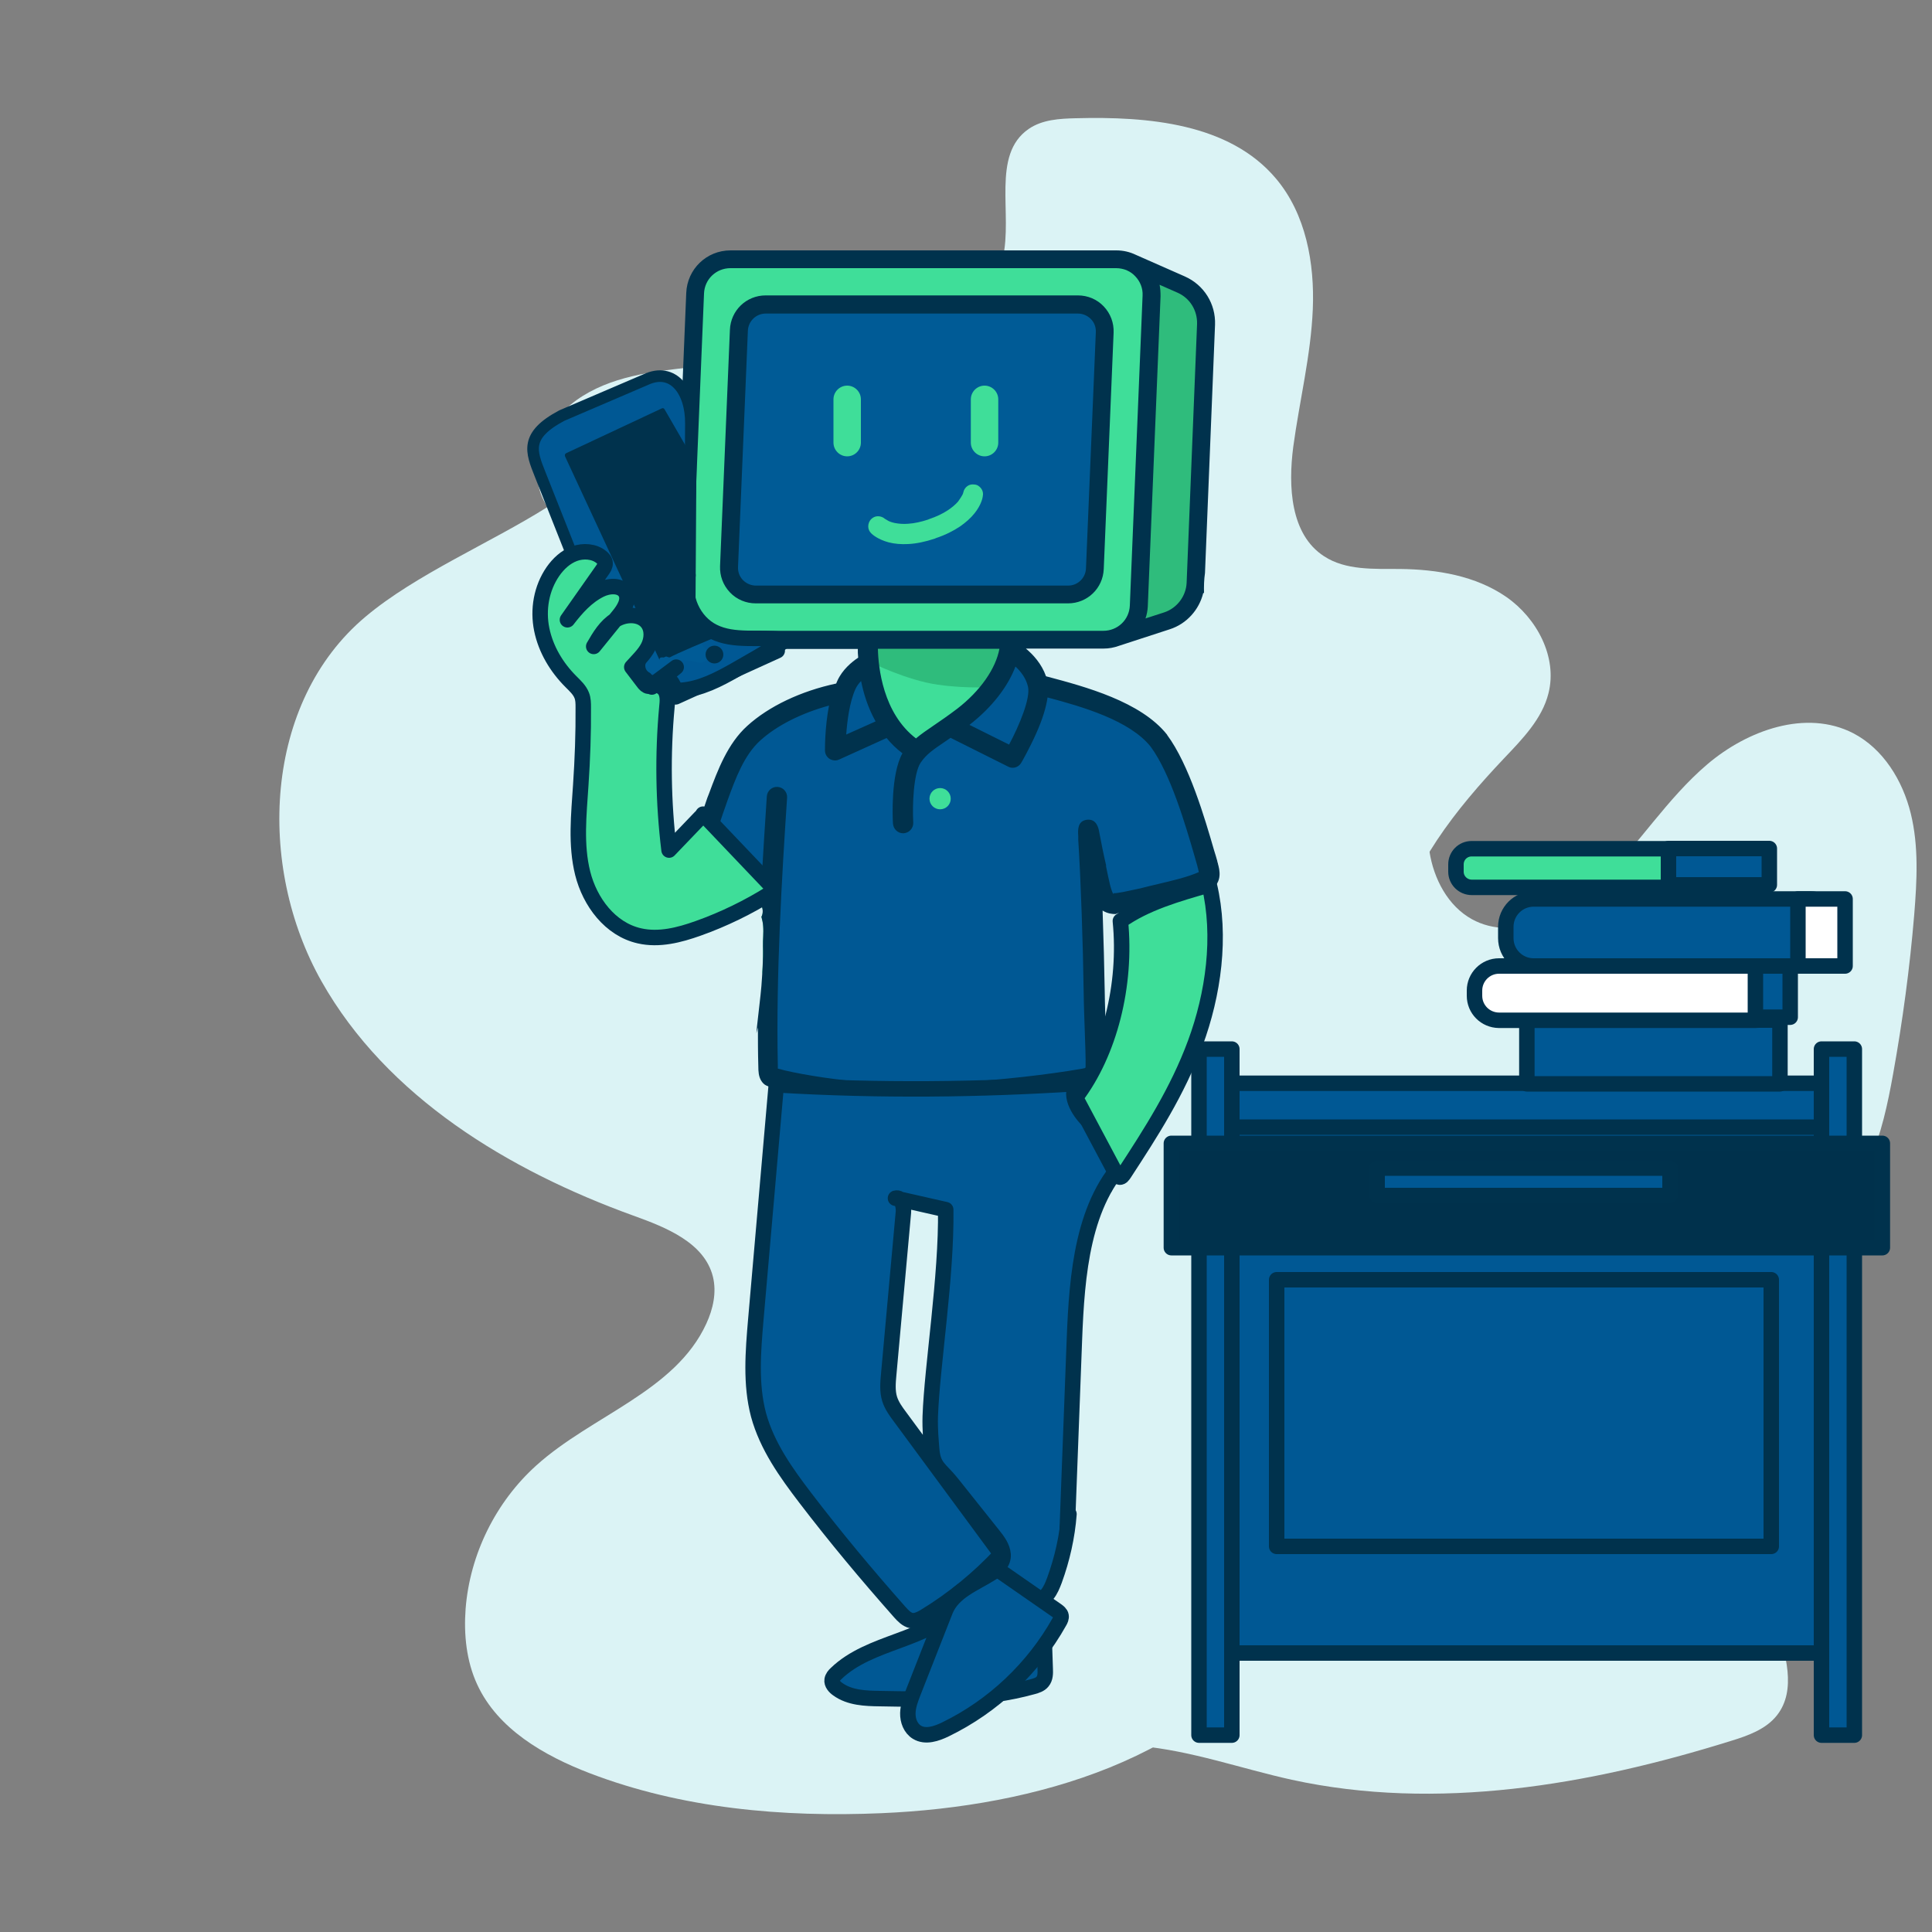<?xml version="1.0" encoding="utf-8"?>
<!-- Generator: Adobe Adobe Illustrator 24.2.0, SVG Export Plug-In . SVG Version: 6.00 Build 0)  -->
<svg version="1.1" xmlns="http://www.w3.org/2000/svg" xmlns:xlink="http://www.w3.org/1999/xlink" x="0px" y="0px" width="1000px"
	 height="1000px" viewBox="0 0 1000 1000" style="enable-background:new 0 0 1000 1000;" xml:space="preserve">
<rect x="0" y="0" width="1000" height="1000" fill="#808080" stroke="none"/>
<style type="text/css">
	.st0{fill:#DBF3F5;}
	.st1{fill:#3FDE99;}
	.st2{fill:#2FBC7C;}
	.st3{fill:#005894;}
	.st4{fill:#005B96;}
	.st5{fill:#00324D;}
	.st6{fill:#005894;stroke:#00324D;stroke-width:8;stroke-linecap:round;stroke-linejoin:round;stroke-miterlimit:10;}
	.st7{fill:#005894;stroke:#00324D;stroke-width:6;stroke-linecap:round;stroke-linejoin:round;stroke-miterlimit:10;}
	.st8{fill:#005894;stroke:#005B96;stroke-width:8;stroke-linecap:round;stroke-linejoin:round;stroke-miterlimit:10;}
	.st9{fill:#3FDE99;stroke:#00324D;stroke-width:8;stroke-linecap:round;stroke-linejoin:round;stroke-miterlimit:10;}
	.st10{fill:#00324D;stroke:#00324D;stroke-width:8;stroke-linecap:round;stroke-linejoin:round;stroke-miterlimit:10;}
	.st11{fill:#00314C;stroke:#00324D;stroke-width:8;stroke-linecap:round;stroke-linejoin:round;stroke-miterlimit:10;}
	.st12{fill:#FFFFFF;stroke:#00324D;stroke-width:8;stroke-linecap:round;stroke-linejoin:round;stroke-miterlimit:10;}
</style>
<g id="Layer_10">
</g>
<g id="Layer_2_1_">
	<g id="Layer_4">
		<path class="st0" d="M283.4,262.4c-12-17.5-2.3-43,15-55.3c17.2-12.3,39.3-14.9,60.4-17.1c24.5-2.6,49-5.1,73.6-7.7
			c17.6-1.8,35.6-3.8,51.8-10.9s30.8-20.4,34.8-37.6c5.4-23.1-6.1-53.7,13.5-67.1c7-4.8,15.9-5.3,24.3-5.5
			c37.4-1,79.6,2.6,103.7,31.3c15.4,18.3,20,43.6,19,67.6c-1,23.9-6.9,47.4-10.1,71.1c-2.7,20.6-1.5,45.4,15.9,56.7
			c11.3,7.4,25.8,6.5,39.3,6.6c19.3,0.2,39.2,3.5,55.1,14.5c15.8,11,26.5,31.1,21.8,49.8c-3.3,13.3-13.5,23.7-22.9,33.6
			c-25.1,26.5-48.9,56.3-56.9,91.8c-8,35.6,4.3,78,36.6,94.9c21.7,11.3,48,9.4,71.2,17.3c32.8,11.1,57.5,43,60,77.5
			c2.5,34.5-17.5,69.7-48.4,85.2c-46.6,23.5-111.2,5.2-148.2,41.9c-12,11.9-18.9,27.9-27.9,42.2c-42.6,67.3-129.2,91.9-208.7,95.3
			c-51.1,2.2-103.3-2.4-151.1-20.7c-23.7-9.1-47.6-22.9-58.2-45.9c-5.6-12.1-7-25.9-6-39.2c2.2-28.2,15.6-55.3,36.6-74.2
			c28.7-25.9,71.9-38.3,88-73.4c3.5-7.6,5.4-16.2,3.4-24.3c-4.4-17.6-24.2-25.5-41.2-31.6c-64.6-23.4-127.6-61.4-161.4-121.3
			s-29.9-144.5,22.8-188.7C215.2,297.3,254.1,280.9,283.4,262.4z"/>
	</g>
	<path class="st1" d="M523.8,331.1c0,14-10.3,29-24.3,39.8c-11.5,8.9-18.3,12-23.3,17.4l-0.7,0.6c-28.2-17.5-25.5-57.8-25.5-57.8"/>
	<path class="st2" d="M451.2,343.1c0,0,18.2,9,34.2,11.3c16.1,2.3,30.1,1.1,30.1,1.1l9.7-24.4l-76.2-1.2l2.1,13.2H451.2z"/>
	<path class="st3" d="M498.6,371c11.8-9.2,21-21.3,23.6-33.2l0.3-1.4c0,0,12.1,6.2,14.7,18.1c18.4,4.9,49.4,12.2,62.8,29.2
		c12.3,16.6,20.8,49.3,25.2,63.8c0.7,3,2.2,6.6-1,8.6c-9,4.2-20.6,6.2-32.3,9.2c-4.9,1.1-12.4,3-15.8,2.7c-4-0.5-5.2-3.2-6.5-8.5
		c-0.8-3.4-1.5-6.6-2.3-10.5c-1.3-6.3-2.3-11.6-3.4-17.5c-0.9-5-0.3,1.4-0.3,3c1.3,19.9,2.5,55.6,2.8,78.8c0.3,17.9,1.2,29.8,1,41.6
		c-0.4,3.1-2.5,2.7-5.7,3.4c-19.1,3.3-44.7,6.1-64.8,7.2c-18.4,1.1-36.6,1.3-55.1-0.6c-13-1.2-31.4-4.1-40.3-6.7
		c-3.5-1-3.8-1.4-3.9-6.7c-0.6-26.9,0.2-56,1.6-84.5v-4.4c-7.8,0-17.9-0.5-26.3-2c-4.2-0.8-8.7-1.4-11.9-3.3
		c-1.7-1.1-1.9-2.6-1.4-5.1c2.9-11.4,7.4-25.7,11.5-37.4c4.7-12.6,9.3-26.4,19.2-35.2c12.5-11.3,30.5-18.2,46.4-21.2l1.5-3.8
		c3.2-7.1,11.6-11.4,11.6-11.4v1.1c1.7,13.4,7.2,33.6,25.1,44.7l1.2-1.2c5-5,11.7-8.2,22.8-16.8"/>
	<path class="st1" d="M580,608.8c0.2-0.2,0.3-0.3,0.5-0.4c0.1-0.2,0.2-0.4,0.3-0.7c0.2-0.4,0.4-0.8,0.6-1.2c0.1-0.5,0.3-0.9,0.5-1.4
		c0,0,1-1.4,1.5-2.2c0-0.1,0-0.2,0-0.2c0.2-0.5,0.4-1,0.7-1.6c0-0.1,0.1-0.2,0.1-0.2c0.1-0.5,0.3-1.1,0.6-1.6c0,0,0-0.1,0-0.1
		c-0.1-0.1-0.1-0.3-0.2-0.5c-0.2-0.7-0.2-1.7-0.3-2.6c-1.5,3.4-2.8,6.8-3.7,10.2C580.5,607.1,580.2,607.9,580,608.8z"/>
	<path class="st1" d="M584.1,471.9c1-0.7,2.1-1.2,3.5-1.2c0.3-0.1,0.6-0.2,1-0.3c-1,0.3,4-0.7,1.5-0.2c1.1-0.2,2.2-0.4,3.2-0.6
		c0.2,0,0.4-0.1,0.6-0.1c-0.2,0,0-0.1,1.4-0.5c4.2-1.2,9.5-2.5,13.1-2.9c0.3,0,0.6-0.1,0.9-0.1c3.5-1.1,7.3-1.8,10.2-2.8
		c0.3-0.1,0.5-0.2,0.8-0.3c-0.9-3.2-1.5-4.9-1.5-4.9l-36.7,9.2h-0.1c0,0,0.4,1.7,0.9,4.8C583.4,472,583.7,472,584.1,471.9z"/>
	<path class="st2" d="M587.6,470.7c0.3-0.1,0.6-0.2,1-0.3c-1,0.3,4-0.7,1.5-0.2c1.1-0.2,2.2-0.4,3.2-0.6c0.2,0,0.4-0.1,0.6-0.1
		c-0.2,0,0-0.1,1.4-0.5c4.2-1.2,9.5-2.5,13.1-2.9c0.3,0,0.6-0.1,1-0.1c2.5-0.8,5.2-1.4,7.6-2c0.8-0.9,1.3-1.4,1.3-1.4h-0.1l0.8-3.1
		l-34.1,8.8l0.3,3C585.9,470.9,586.7,470.7,587.6,470.7z"/>
	<path class="st1" d="M399.1,464.5c0,0,0-2.1-10-2.1s-22.7-3.1-22.7-3.1c-0.1,0.3-0.6,1.8-1.2,4.1c1.5,0.4,3,0.7,4.5,0.9
		c6.4,1,13.2,1.5,19.7,1.7c4.9,0.1,6.5,5.3,4.7,8.6c0,0.1,0,0.2,0.1,0.3c0.4,1.5,0.7,2.9,0.8,4.5c0.3,3.5-0.2,6.9-0.1,10.3
		c0.1,4.9-0.1,9.7-0.4,14.5c1.7-6.3,2.9-10.9,3.2-12.4l-0.1-0.1L399.1,464.5z"/>
	<path class="st2" d="M584.8,135.5l26.5,11.7c8.1,3.6,13.2,11.7,12.8,20.6l-5.4,133.9c-0.4,9-6.3,16.8-14.9,19.6l-26.4,8.6"/>
	<path class="st1" d="M571.1,331.1H371.4c-10.4,0-18.7-8.7-18.3-19.1l6.6-160.4c0.4-9.8,8.5-17.6,18.3-17.6h199.7
		c10.4,0,18.7,8.7,18.3,19.1l-6.6,160.4C589,323.3,580.9,331.1,571.1,331.1z"/>
	<path class="st4" d="M377.4,293.2l5.1-122.3c0.3-7.4,6.4-13.3,13.9-13.3H558c7.9,0,14.2,6.6,13.9,14.5l-5.1,122.3
		c-0.3,7.4-6.4,13.3-13.9,13.3H391.3C383.4,307.7,377.1,301.1,377.4,293.2L377.4,293.2z"/>
	<path class="st5" d="M576.4,172.2c0.2-5.1-1.6-9.9-5.1-13.6c-3.5-3.7-8.3-5.7-13.4-5.7H396.3c-10,0-18.1,7.8-18.5,17.8L372.7,293
		c-0.2,5.1,1.6,9.9,5.1,13.6s8.3,5.7,13.4,5.7h161.6c10,0,18.1-7.8,18.5-17.8L576.4,172.2L576.4,172.2z M562.1,294.2
		c-0.2,5-4.3,8.9-9.2,8.9H391.3c-2.5,0-4.9-1-6.7-2.8c-1.8-1.8-2.7-4.2-2.6-6.8l5.1-122.3c0.2-5,4.3-8.9,9.2-8.9h161.6
		c2.5,0,4.9,1,6.7,2.8s2.7,4.2,2.6,6.8L562.1,294.2L562.1,294.2z"/>
	<path class="st5" d="M577.1,613.4c0.7-1.9,1.8-3.8,3.4-5c0.1-0.2,0.2-0.4,0.3-0.7c0.2-0.4,0.4-0.8,0.6-1.2c0.1-0.5,0.3-0.9,0.5-1.4
		c0,0,1-1.4,1.5-2.2c0-0.1,0-0.2,0-0.2c0.2-0.5,0.4-1,0.7-1.6c0-0.1,0.1-0.2,0.1-0.2c0.1-0.5,0.3-1.1,0.6-1.6c0,0,0-0.1,0-0.1
		c-0.1-0.1-0.1-0.3-0.2-0.5c-0.2-0.7-0.2-1.8-0.3-2.8c-0.3-0.5-0.7-1.1-0.9-1.5c0-0.1-0.1-0.1-0.1-0.2c-0.4-0.5-0.8-1-1.2-1.5
		c-0.2-0.2-0.3-0.4-0.4-0.6c-0.1-0.1-0.2-0.2-0.2-0.4c-1.9,4.2-3.7,8.7-5,13.1c-1.2,3.7-1.7,8.3-1.5,12.5
		C575.6,616,576.3,614.6,577.1,613.4z"/>
	<path class="st5" d="M630.4,447.1c0-0.4-0.2-0.7-0.3-1c0,0,0-0.2,0-0.3c-0.5-1.7-1-3.6-1.7-5.7c-4.8-16.6-12.9-44.3-24.3-59.7
		c0,0,0,0,0-0.1c-13.6-17.2-42.6-24.9-61.7-30c-0.3,0-0.7-0.2-1-0.3c-2.3-6.5-6.7-11.2-10.4-14.3h40.2c2.8,0,5.4-0.5,7.9-1.4
		l26.4-8.6c8.7-2.8,15.2-10.1,17.3-18.8c0.1,0,0.3,0.1,0.4,0.1l0,0c-0.1-3.4,0-7.1,0.5-10.4l5.2-128.5c0.4-10.8-5.7-20.6-15.6-25
		l-25.4-11.2c-3.1-1.5-6.5-2.3-10.1-2.3H378.1c-12.4,0-22.4,9.7-22.9,22L348.6,312c-0.3,6.3,2,12.3,6.4,16.8
		c4.4,4.6,10.3,7.1,16.6,7.1H444c0,1.3,0,2.8,0.2,4.5c-3.3,2.2-8.2,6.2-10.8,12c-0.2,0.5-0.4,1-0.6,1.4c-18.3,3.9-34.9,11.8-46,21.9
		c-10.2,9.2-15.3,22.9-19.8,35l-0.9,2.3c-4.5,12.8-8.8,26.9-11.6,37.9c0,0,0,0.1,0,0.2c-0.4,1.8-1.5,7.2,3.6,10.5c0,0,0,0,0.1,0
		c3.8,0.9,7.6,2.1,11.5,2.7c6.4,1,13.2,1.5,19.7,1.7c1.8,0,3.1,0.7,4,1.8c0.1,0,0.2,0,0.3,0c0,0.1,0,0.3,0,0.4
		c1.3,1.8,1.4,4.4,0.4,6.4c0,0,0,0,0,0c0,0.1,0,0.2,0.1,0.3c0.4,1.5,0.7,2.9,0.8,4.5c0.3,3.5-0.2,6.9-0.1,10.3
		c0.2,7-0.3,13.8-0.8,20.7c-0.5,5.9-1.3,11.7-1.9,17.5c-0.3,2.3-0.5,4.6-0.7,6.9c0.3-1,0.5-2,0.8-3c0,6.7,0,13.3,0.2,19.8
		c0,3.2,0.2,5.5,1.4,7.6c0.7,1.2,1.6,2.1,2.6,2.6c0.5,0.2,1,0.4,1.4,0.6c0.9,0.3,1.8,0.6,2.6,0.8c0.5-0.1,1.1-0.1,1.6,0.1
		c1.3,0.5,2.7,0.8,4,1.2c0.2,0.1,0.4,0.1,0.6,0.2c10.4,2.3,24.9,4.4,34.7,5.2c9.4,1,19.2,1.4,29.8,1.4s16.8-0.3,26.1-0.8
		c19.4-1.1,42.7-3.5,60.8-6.5c0,0.1,0,0.2,0,0.3c0.4-0.2,0.9-0.3,1.4-0.4c1.2-0.1,2.4-0.3,3.6-0.6c0.5-0.1,1-0.3,1.4-0.3
		c0.9-0.2,1.8-0.4,2.7-0.6c0.1,0,0.2,0,0.2-0.1v0c2.3-0.8,4.9-2.6,5.4-6.9v-0.5c0-6.7-0.1-13.3-0.4-21c-0.2-6-0.5-12.9-0.6-20.8
		c-0.2-11.9-0.6-27.1-1.1-41.8c1.3,0.8,2.9,1.5,4.9,1.7c0.6,0.1,1.2,0.1,1.9,0.1c1.3-0.6,2.6-1,4.5-1c0.7,0,1.4-0.1,2-0.2
		c1-0.7,2.1-1.2,3.5-1.2c0.3-0.1,0.6-0.2,1-0.3c-1,0.3,4-0.7,1.5-0.2c1.1-0.2,2.2-0.4,3.2-0.6c0.2,0,0.4-0.1,0.6-0.1
		c-0.2,0,0-0.1,1.4-0.5c4.2-1.2,9.5-2.5,13.1-2.9c0.3,0,0.6-0.1,0.9-0.1c3.5-1.1,7.3-1.8,10.2-2.8c1.7-0.6,3.6-1.3,5.6-2
		c0.4-0.2,0.8-0.3,1.2-0.5c0.1,0,0.3-0.1,0.4-0.2C633,456.7,631.2,450,630.4,447.1z M532.1,355.5c1.3,5.9-4.4,19.8-9.8,29.9
		l-20.5-10.2c0,0,0,0,0.1-0.1c11.4-8.9,19.7-19.5,23.7-30.1C528.3,347.5,531.1,351,532.1,355.5z M495.5,366.8L495.5,366.8
		c-5,3.8-9,6.5-12.5,8.9c-3.4,2.3-6.3,4.3-8.9,6.5c-17.1-13.1-19.5-36.8-19.7-46.4h62.9C515.4,346.1,507.4,357.6,495.5,366.8z
		 M594.1,313.8L594.1,313.8l6.6-160.4c0-2.1-0.1-4.1-0.5-6l9.3,4.1c6.4,2.8,10.3,9.2,10.1,16.2l-5.4,133.9c-0.3,7-5,13.2-11.7,15.4
		l-9.6,3.1C593.6,318.1,594,316,594.1,313.8z M371.5,326.5c-3.8,0-7.3-1.5-9.9-4.2c-2.6-2.7-4-6.3-3.8-10l6.6-160.4
		c0.3-7.4,6.3-13.1,13.7-13.1h199.7c1.8,0,3.6,0.4,5.2,1l0.4,0.2c1.6,0.7,3,1.7,4.2,3c2.6,2.7,4,6.3,3.8,10l-6.6,160.4
		c-0.3,7.4-6.3,13.1-13.7,13.1H371.5z M442.8,356.6c0.7-1.5,1.7-2.9,2.9-4.1c1.3,6.6,3.6,13.9,7.5,20.9l-15.2,6.8
		C438.5,373.3,439.7,363.4,442.8,356.6z M599.7,457.5c-3.1,0.7-6.2,1.5-9.4,2.3c-0.9,0.2-1.8,0.4-2.8,0.6c-3.3,0.7-9.3,2.1-11.2,1.9
		l0.3,0.3c-0.3,0-0.4,0-0.4,0c-0.2-0.2-0.7-1.1-1.6-4.4c-0.7-3.1-1.4-6.1-2.1-9.7v-0.7c-1.5-6.4-2.5-11.7-3.6-17.4
		c-0.3-1.7-1.3-6.7-6.3-6.1c-5,0.6-4.7,5.5-4.5,8.4v1.7c0,0,0,0.2,0,0.3c1.3,19.8,2.5,55.5,2.8,78.6c0.1,8.1,0.4,15,0.6,21
		c0.2,6.8,0.5,12.7,0.4,18.5c-0.5,0-1,0.2-1.5,0.3c-18.2,3.2-43.4,6-64.1,7.1c-21.3,1.3-38.1,1.1-54.3-0.6
		c-13.4-1.2-31.1-4.1-39.4-6.5v-1.8c-1-46,2.1-98.1,4.8-138.4c0.2-2.9-2-5.4-4.9-5.6c-2.9-0.2-5.4,2-5.6,4.9
		c-0.9,13.9-1.9,29.1-2.8,45c-7.4-0.2-14.8-0.9-20.6-1.9L372,455c-2.7-0.5-5.5-1-7.5-1.8c2.7-10.6,6.9-24.4,11.3-36.7l0.8-2.3
		c4.2-11.5,8.6-23.4,16.9-30.9c8.7-7.9,21.4-14.2,35.6-18.1c-2.2,11.3-2.1,22.6-2.1,23.2c0,1.8,0.9,3.4,2.4,4.4
		c0.9,0.5,1.8,0.8,2.8,0.8s1.5-0.2,2.2-0.5l24.5-11.1c2.3,2.8,5,5.5,8.2,7.9c-6.1,10.8-5.1,33.7-4.9,36.4c0.2,2.8,2.5,5,5.2,5h0.3
		c2.9-0.2,5.1-2.6,5-5.5c-0.5-9,0.1-25.4,3.8-31c2.9-4.3,6.4-6.7,12.3-10.7c1-0.7,2.1-1.4,3.2-2.2l29.8,14.9
		c0.8,0.4,1.5,0.6,2.3,0.6c1.8,0,3.5-0.9,4.5-2.6c0.2-0.3,4-6.9,7.7-15.1c3.3-7.4,5.2-13.6,5.9-18.7c17.7,4.7,42.5,11.8,53.4,25.5
		c10.3,14,18,40.5,22.6,56.3c0.6,2.1,1.1,3.9,1.6,5.6c0,0.4,0.2,0.8,0.3,1.2c0.1,0.5,0.3,1.2,0.4,1.8
		C614.6,454,607.3,455.7,599.7,457.5z"/>
	<path class="st1" d="M438.5,236.2c-3.9,0-7.1-3.2-7.1-7.1v-22.4c0-3.9,3.2-7.1,7.1-7.1s7.1,3.2,7.1,7.1v22.4
		C445.6,233,442.4,236.2,438.5,236.2z"/>
	<path class="st1" d="M509.6,236.2c-3.9,0-7.1-3.2-7.1-7.1v-22.4c0-3.9,3.2-7.1,7.1-7.1s7.1,3.2,7.1,7.1v22.4
		C516.7,233,513.5,236.2,509.6,236.2z"/>
	<circle class="st1" cx="486.6" cy="413.4" r="5.5"/>
	<path class="st1" d="M507.9,252.9c-0.8-1.1-2-2-3.4-2.1c-1.4-0.2-2.7,0-3.8,0.8c-1.1,0.8-1.8,1.9-2.1,3.3c0,0-0.1,0.6-0.5,1.3
		c-0.4,0.7-1.1,1.9-2.2,3.4c-1.4,1.6-3.2,3.1-5.3,4.5c-2.7,1.8-5.9,3.3-9.7,4.6c-3.8,1.3-0.1,0-0.2,0.1c0,0-0.1,0-0.2,0.1
		c-3.7,1.2-7.2,2-10.5,2.2c-2.5,0.2-4.8,0-6.9-0.4c-1.8-0.4-3.1-0.9-3.8-1.4c-0.7-0.4-1.1-0.7-1.2-0.7c-1-0.9-2.3-1.4-3.7-1.4
		c-1.4,0-2.6,0.6-3.6,1.6c-0.9,1-1.4,2.3-1.4,3.7c0,1.4,0.6,2.7,1.7,3.7c0.5,0.5,3.3,3,8.8,4.5c3.1,0.8,6.5,1.1,10.1,0.9
		c4.3-0.2,9-1.2,13.8-2.8c4.9-1.6,0.1,0,0.2-0.1c0,0,0.1,0,0.2-0.1c4.9-1.6,9.1-3.7,12.7-6.1c3-2.1,5.5-4.3,7.5-6.8
		c3.6-4.5,4.2-8.1,4.3-8.9C509,255.4,508.7,254,507.9,252.9z"/>
	<path class="st6" d="M401.8,561.5c-3.5,40.5-7.1,81.1-10.6,121.6c-1.4,16.4-2.8,33.3,1.4,49.2c4.4,16.2,14.3,30,24.3,43.1
		c15.5,20.3,31.9,39.9,48.8,59c1.7,1.9,3.6,3.9,6,4.4c2.5,0.4,4.9-0.9,7.1-2.2c14.4-8.8,27.7-19.6,39.4-32.2
		c-17.5-23.7-34.9-47.4-52.4-71.1c-2.1-2.8-4.2-5.7-5.3-9.1c-1.3-4.1-0.9-8.6-0.5-12.9c2.5-27.9,5.1-55.9,7.6-83.8
		c0.3-3.3-1-8.2-4.1-7.3c8.7,2,17.3,3.9,26,5.9c0.5,34.7-7.1,81.1-8,107c-0.2,7.1,0.4,12.5,0.7,16.7c0.7,9.7,4.4,10.3,10.4,17.8
		c7.2,9,14.4,18.1,21.6,27.1c2.3,2.9,4.7,6.1,5,9.9c0.3,3.8-2.8,8-6.3,7.1c12.6,8.2,25.2,16.5,37.8,24.7
		c1.8-47.6,3.6-95.2,5.4-142.8c1.3-33.9,4.2-71.6,27.8-94.4c-6.8-6.3-13.5-12.5-20.3-18.8c-5.6-5.2-11.2-15-5.2-19.6
		C507.2,564.1,455.3,564.7,401.8,561.5z"/>
	<path class="st0" d="M741.8,398.2c-2.1,14.1-4.2,28.5-1.9,42.6c2.2,14.1,9.5,28.1,22,35c21.9,12,49.2-1.9,66.9-19.5
		c19.4-19.2,34.1-43,54.9-60.7c20.8-17.7,51.2-28.6,75.5-16.1c15.6,8.1,25.6,24.5,29.8,41.5c4.2,17.1,3.2,34.9,1.8,52.4
		c-2.3,27.6-6,55-10.9,82.3c-2.8,15.6-6.1,31.3-12.6,45.9c-9.3,20.9-24.9,38.4-36.4,58.2c-31.2,53.5-30.7,121.1-11.8,180.1
		c5.1,15.9,11,34.9,0.6,48c-5.7,7.2-15,10.5-23.8,13.2c-73.4,22.9-152.1,36.5-227.3,20.1c-26.3-5.8-52-15.1-78.9-17.5
		c-31.6-2.8-63.2,4.4-94.1,11.4"/>
</g>
<g id="Layer_12">
</g>
<g id="Layer_9">
	<rect x="631.3" y="560.7" class="st6" width="311.6" height="294.9"/>
	<rect x="942.8" y="543" class="st6" width="17" height="355.1"/>
	<rect x="620.6" y="543" class="st6" width="17" height="355.1"/>
</g>
<g id="Layer_11">
</g>
<g id="Layer_3">
	<path class="st7" d="M296.6,288.5l-17-42.9c-4.7-11.8-8.2-20.2,11.2-30.5l43.4-18.6c14.2-6.7,23.6,6,23.4,22.8l-0.6,93"/>
	<polyline class="st6" points="349.7,360.7 402.3,336.8 368.8,334.2 	"/>
	<path class="st6" d="M356.1,297.8c-3,11.2,2.8,24.1,13.2,29.2c10.7,5.3,23.5,2.4,35.3,4c0.9,0.2,0.2,1.6-0.6,2.1
		c-7.7,4.6-15.5,9.2-23.3,13.6c-8.8,5-18.1,9.9-28.2,10.6c-0.6,0-1.3,0.1-1.9-0.2c-2.3-0.9-2.4-5.1-5-5.3c-1.1-0.1-2,0.8-2.9,1.3
		c-3.9,2.4-9.9-0.5-10.4-5.1c-0.4-3.5,1.9-6.6,3.4-9.8c1.9-4,2.6-8.6,2.2-13c-0.1-0.7-0.2-1.4-0.7-1.9c-0.7-0.6-1.9-0.4-2.8-0.2
		c-2.9,0.3-6-1.3-7.2-4c-1.4-3-0.9-6.9-3.3-9.2c-1.8-1.7-4.7-1.7-7.2-1.9c-2.5-0.2-5.5-1.2-6.1-3.6c-0.3-1-0.1-2.1,0.1-3.2
		c0.6-3.2,1.2-6.3,1.8-9.5c-2.4-0.9-5-1.4-7.6-1.3"/>
	<path class="st8" d="M316.7,299.9c3.8-0.9,8.1,0.5,10.6,3.5c2.6,3,3.3,7.4,2,11c5.6,0.6,11.6,3.3,13.3,8.6c1.3,3.8,0,8-1.3,11.8
		c-1.1,3.3-2.2,6.6-3.3,9.8c2.5,0.1,4.2-2.5,6.1-4.1c4.8-4.2,12.2-3.1,18.4-1.5c-5-6.2-10.1-12.8-11.8-20.6
		c-1.1-5.2-0.6-10.5-0.5-15.8c0.2-8.5-0.7-17-2.5-25.3c-1.1-5-2.7-10.1-6-14c-6.2-7.3-18.2-8.7-25.9-2.9l-14.3-19.7"/>
</g>
<g id="Layer_8">
</g>
<g id="Layer_6">
	<path class="st6" d="M496.3,831.6c-16.5,17.9-46,17.7-63.5,34.6c-1,0.9-1.9,2-2.1,3.3c-0.3,1.9,1.3,3.7,2.9,4.8
		c6.2,4.5,14.3,4.8,21.9,4.9c26.6,0.5,53.5,0.9,79.1-6.2c1.8-0.5,3.8-1.1,5-2.6c1.5-1.8,1.5-4.3,1.4-6.6c-0.3-9.2-0.6-18.3-1-27.5
		c-0.1-1.4-0.2-3.1-1.4-3.9c-0.8-0.5-1.8-0.6-2.8-0.5C520.8,832,505.7,832.2,496.3,831.6z"/>
	<path class="st9" d="M579.9,476.7c3.3,33.2-5.6,68.3-23.2,91.4c6.9,13,13.8,25.9,20.7,38.9c0.6,1.1,1.3,2.2,2.2,2.3
		c0.9,0.1,1.7-1,2.3-1.9c13.7-21,27.5-42.3,36.8-67.5c9.3-25.2,13.6-55.1,7.2-81.9C609.5,462.7,592.9,467.4,579.9,476.7z"/>
	<path class="st9" d="M399.1,462.2c-11.8,7.4-24.5,13.6-37.7,18.3c-9.8,3.5-20.3,6.2-30.4,3.9c-15.2-3.4-25.7-17.6-29.4-32.4
		s-2-30.4-1-45.6c0.9-13.4,1.4-26.8,1.3-40.2c0-2.1,0-4.3-0.8-6.3c-1.1-2.8-3.4-4.9-5.6-7.1c-7.4-7.4-13-16.7-15.1-27
		s-0.2-21.3,5.8-30c2.8-4,6.5-7.5,11.1-9.2c4.6-1.7,10.2-1.3,13.9,1.7c1,0.8,2,1.9,2,3.2c0.1,1.3-0.7,2.6-1.5,3.7
		c-6,8.5-12,17-18,25.6c4.7-6.1,9.9-12,16.9-15.5c4.3-2.2,10.6-2.7,13.1,1.3c2.3,3.9-0.7,8.7-3.6,12.2c-4.3,5.3-8.5,10.5-12.8,15.8
		c3-5.2,6.2-10.6,11.4-13.8c5.2-3.2,12.9-3.2,16.5,1.6c2.6,3.5,2.3,8.5,0.3,12.4c-2,3.9-5.4,7-8.5,10.5c2,2.7,4.1,5.3,6.1,8
		c0.7,0.9,1.5,1.8,2.6,1.9c0.9,0,1.7-0.5,2.4-1c4-3,8-6,11.9-8.9c-4.2,3.4-8.4,6.9-12.6,10.3c2.2-1.8,5.7-0.4,7,2.1
		c1.3,2.4,1.1,5.3,0.8,8.1c-2.3,24.7-1.9,49.6,1.1,74.2c5.4-5.6,10.8-11.3,16.2-16.9"/>
	<path class="st10" d="M363.9,421.4c11.3,11.9,22.6,23.7,33.9,35.6"/>
	<rect x="637.6" y="583.4" class="st6" width="305.2" height="34"/>
	<rect x="660.8" y="662.4" class="st6" width="256" height="138"/>
	<rect x="606.3" y="591.8" class="st11" width="368" height="54"/>
	<rect x="712.8" y="604.6" class="st6" width="151.6" height="14.2"/>
	<rect x="790.3" y="528" class="st6" width="131" height="33"/>
	<path class="st12" d="M763.2,515.4v-2.7c0-7,5.7-12.7,12.7-12.7h132.7c7,0,12.7,5.7,12.7,12.7v2.7c0,7-5.7,12.7-12.7,12.7H775.8
		C768.8,528,763.2,522.4,763.2,515.4z"/>
	<rect x="908.6" y="500" class="st6" width="18" height="26.5"/>
	<path class="st6" d="M779.4,485.6v-5.9c0-7.9,6.4-14.4,14.4-14.4h143.2c7.9,0,14.4,6.4,14.4,14.4v5.9c0,7.9-6.4,14.4-14.4,14.4
		H793.8C785.9,500,779.4,493.6,779.4,485.6z"/>
	<rect x="930.6" y="465.3" class="st12" width="24.4" height="34.7"/>
	<path class="st9" d="M753.6,451.2v-3.8c0-4.5,3.6-8.1,8.1-8.1h138.7c4.5,0,8.1,3.6,8.1,8.1v3.8c0,4.5-3.6,8.1-8.1,8.1H761.8
		C757.3,459.3,753.6,455.7,753.6,451.2z"/>
	<rect x="863.6" y="439.2" class="st6" width="52.2" height="18.8"/>
	<path class="st11" d="M553.3,783.7c-0.9,11.7-3.5,23.2-7.5,34.2c-1,2.6-2,5.2-3.8,7.4"/>
</g>
<g id="Layer_7">
	<path class="st5" d="M293,234.6l49.5-23.2c0.6-0.3,1.2-0.1,1.5,0.5l12.6,21.8c0.1,0.2,0.2,0.4,0.2,0.6l0.3,74.2
		c0,0.2,0.1,0.4,0.1,0.6l4.3,7.9c0,0.1,0.1,0.1,0.1,0.2l4.6,5.5c0.1,0.1,0.1,0.1,0.2,0.2l2.7,2.1c0.1,0.1,0.3,0.2,0.4,0.2l3.3,0.9
		c0.1,0,0.2,0,0.4,0l0,0c1.3,0,1.7,1.8,0.5,2.3c-8.6,3.6-24,10.1-26.7,11.7c-0.3,0.2-0.7,0.2-1,0.1l-0.8-0.3c-0.4-0.2-0.8,0-1.2,0.2
		c-0.1,0.1-0.3,0.2-0.5,0.2c-0.4,0-0.8-0.1-1.3,0s-0.9,0.4-0.8,0.9c0,0.1-0.1,0.3-0.1,0.4c0-0.1,0-0.1,0-0.2l-48.8-105.1
		C292.2,235.6,292.4,234.9,293,234.6z"/>
	<circle class="st5" cx="369.8" cy="338.8" r="4.6"/>
</g>
<g id="Layer_5">
	<path class="st6" d="M489.3,833.7c-5.5,14-11,28-16.5,42c-1.4,3.6-2.8,7.2-2.9,11c-0.1,3.8,1.4,7.9,4.7,9.9
		c4.4,2.7,10.1,0.8,14.8-1.5c24.7-12,45.5-31.7,58.9-55.6c0.6-1,1.1-2.1,0.9-3.2c-0.2-1.2-1.4-2.1-2.4-2.8
		c-9.3-6.4-18.5-12.9-27.8-19.3c-0.7-0.5-1.5-1-2.4-1.1c-1.2-0.2-2.4,0.5-3.5,1.2C504.6,819.7,493.3,823.7,489.3,833.7z"/>
</g>
</svg>
